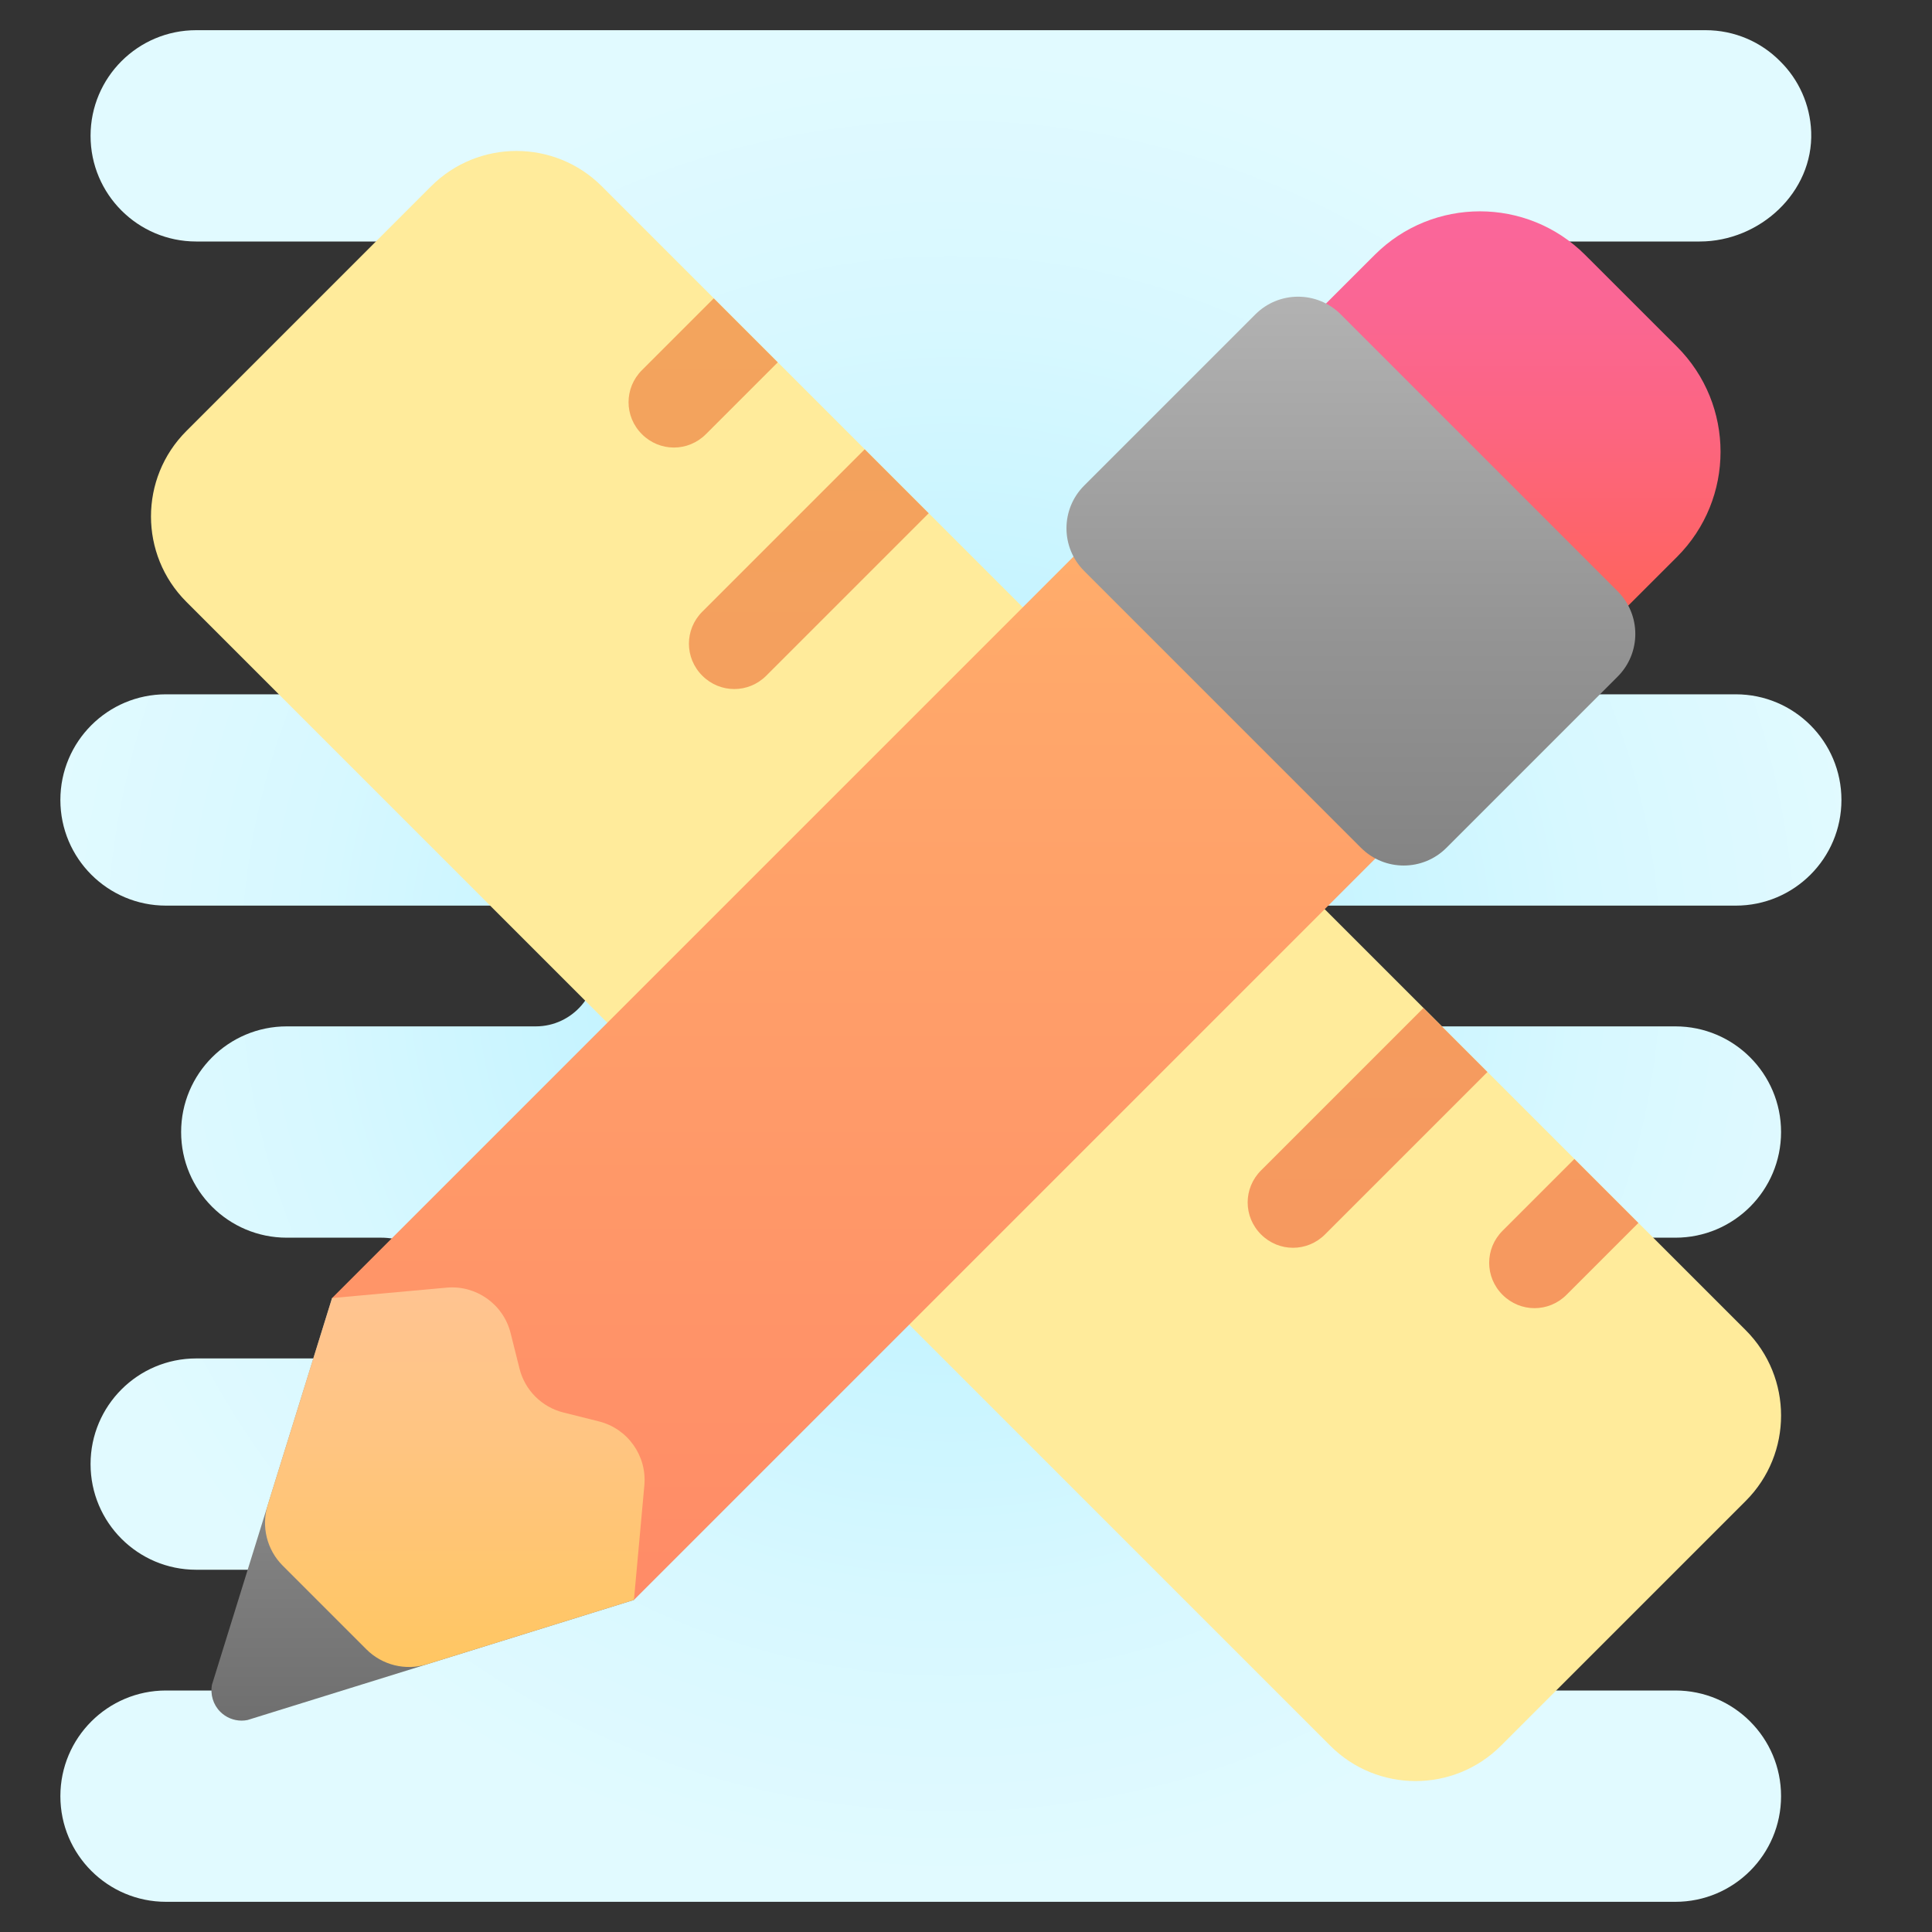 <svg xmlns="http://www.w3.org/2000/svg" viewBox="0 0 64 64"><rect x="0" y="0" width="64" height="64" fill="#333333" stroke="none"/><radialGradient id="dCi_Vz~KjpU6SGgghg~Lga" cx="31.5" cy="32" r="30.259" gradientTransform="matrix(1 0 0 -1 0 64)" gradientUnits="userSpaceOnUse"><stop offset="0" stop-color="#afeeff"/><stop offset=".193" stop-color="#bbf1ff"/><stop offset=".703" stop-color="#d7f8ff"/><stop offset="1" stop-color="#e1faff"/></radialGradient><path fill="url(#dCi_Vz~KjpU6SGgghg~Lga)" d="M52.5,23h5c1.933,0,3.5,1.567,3.5,3.5l0,0c0,1.933-1.567,3.5-3.5,3.5h-15c-1.21,0-2.179,1.089-1.97,2.339C40.695,33.323,41.626,34,42.624,34H55.5c1.933,0,3.5,1.567,3.5,3.5l0,0c0,1.933-1.567,3.5-3.5,3.5H43.75c-1.21,0-2.179,1.089-1.97,2.339C41.945,44.323,42.876,45,43.874,45h5.376c2.173,0,3.895,2.005,3.418,4.249C52.321,50.882,50.795,52,49.126,52H44c-1.205,0-2.173,1.072-1.972,2.326C42.186,55.314,43.113,56,44.115,56H55.5c1.933,0,3.5,1.567,3.5,3.5l0,0c0,1.933-1.567,3.5-3.5,3.5h-50C3.567,63,2,61.433,2,59.5l0,0C2,57.567,3.567,56,5.5,56H10c1.105,0,2-0.895,2-2l0,0c0-1.105-0.895-2-2-2H6.5C4.567,52,3,50.433,3,48.5l0,0C3,46.567,4.567,45,6.5,45h6.25c1.205,0,2.173-1.072,1.972-2.326C14.564,41.686,13.637,41,12.635,41H9.5C7.567,41,6,39.433,6,37.5l0,0C6,35.567,7.567,34,9.5,34h8.25c1.21,0,2.179-1.089,1.97-2.339C19.555,30.677,18.624,30,17.626,30H5.5C3.567,30,2,28.433,2,26.5l0,0C2,24.567,3.565,23,5.498,23c3.138,0,7.252,0,7.252,0c1.21,0,2.179-1.089,1.97-2.339C14.555,19.677,13.624,19,12.626,19H11v-7h1.75c1.205,0,2.173-1.072,1.972-2.326C14.564,8.686,13.637,8,12.635,8H6.5C4.567,8,3,6.433,3,4.5l0,0C3,2.567,4.567,1,6.5,1h50c0.96,0,1.84,0.39,2.47,1.03c0.611,0.601,0.994,1.43,1.028,2.339C60.072,6.365,58.301,8,56.304,8h-6.305c-1.205,0-2.173,1.072-1.972,2.326C48.184,11.314,49.112,12,50.113,12H50.5C52.17,12,51.4,23,52.5,23z"/><path fill="#ffeb9b" d="M49.722,57.828l8.107-8.107c1.562-1.562,1.562-4.095,0-5.657L19.937,6.172 c-1.562-1.562-4.095-1.562-5.657,0l-8.107,8.107c-1.562,1.562-1.562,4.095,0,5.657l37.892,37.892 C45.626,59.391,48.16,59.391,49.722,57.828z"/><linearGradient id="dCi_Vz~KjpU6SGgghg~Lgb" x1="-397.547" x2="-397.547" y1="-1232.922" y2="-1265.125" gradientTransform="matrix(-1 0 0 1 -360 1276)" gradientUnits="userSpaceOnUse"><stop offset="0" stop-color="#f6985f"/><stop offset="1" stop-color="#f3a45d"/></linearGradient><path fill="url(#dCi_Vz~KjpU6SGgghg~Lgb)" d="M47.153,33.392l2.12,2.12l-5.38,5.38c-0.59,0.59-1.53,0.59-2.12,0s-0.59-1.53,0-2.12 L47.153,33.392z M28.644,14.883l2.12,2.12l-5.38,5.38c-0.59,0.59-1.53,0.59-2.12,0s-0.59-1.53,0-2.12L28.644,14.883z M21.264,12.263l2.38-2.38l2.12,2.12l-2.38,2.38c-0.59,0.59-1.53,0.59-2.12,0C20.674,13.793,20.674,12.853,21.264,12.263z M52.153,38.392l2.12,2.12l-2.38,2.38c-0.59,0.59-1.53,0.59-2.12,0s-0.59-1.53,0-2.12L52.153,38.392z"/><g><linearGradient id="dCi_Vz~KjpU6SGgghg~Lgc" x1="13.191" x2="13.191" y1="-1233.342" y2="-1219.344" gradientTransform="translate(.812 1276.342)" gradientUnits="userSpaceOnUse"><stop offset="0" stop-color="#a4a4a4"/><stop offset=".63" stop-color="#7f7f7f"/><stop offset="1" stop-color="#6f6f6f"/><stop offset="1" stop-color="#6f6f6f"/></linearGradient><path fill="url(#dCi_Vz~KjpU6SGgghg~Lgc)" d="M11,43L7.024,55.802c-0.065,0.328,0.037,0.667,0.273,0.903 c0.189,0.189,0.444,0.293,0.707,0.293c0.065,0,0.131-0.007,0.196-0.02L21,53L11,43z"/><linearGradient id="dCi_Vz~KjpU6SGgghg~Lgd" x1="27.855" x2="27.855" y1="-1223.342" y2="-1258.685" gradientTransform="translate(.812 1276.342)" gradientUnits="userSpaceOnUse"><stop offset="0" stop-color="#ff8b67"/><stop offset=".847" stop-color="#ffa76a"/><stop offset="1" stop-color="#ffad6b"/><stop offset="1" stop-color="#ffad6b"/></linearGradient><path fill="url(#dCi_Vz~KjpU6SGgghg~Lgd)" d="M46.074,26.654l-8.745-8.745C36.938,17.518,36.391,17.609,36,18L11,43c0.5,0.5,9,9,10,10 l25-25C46.391,27.609,46.465,27.045,46.074,26.654z"/><linearGradient id="dCi_Vz~KjpU6SGgghg~Lge" x1="15.066" x2="15.066" y1="8.778" y2="21.353" gradientTransform="matrix(1 0 0 -1 0 64)" gradientUnits="userSpaceOnUse"><stop offset="0" stop-color="#ffc662"/><stop offset=".004" stop-color="#ffc662"/><stop offset=".609" stop-color="#ffc582"/><stop offset="1" stop-color="#ffc491"/><stop offset="1" stop-color="#ffc491"/></linearGradient><path fill="url(#dCi_Vz~KjpU6SGgghg~Lge)" d="M21,53l-6.856,2.131c-0.709,0.221-1.483,0.03-2.008-0.496l-2.771-2.771 c-0.525-0.525-0.716-1.299-0.496-2.008L11,43l3.794-0.345c0.982-0.089,1.882,0.55,2.121,1.507l0.294,1.174 c0.179,0.717,0.739,1.276,1.455,1.455l1.174,0.294c0.956,0.239,1.596,1.14,1.507,2.121L21,53z"/><linearGradient id="dCi_Vz~KjpU6SGgghg~Lgf" x1="48.747" x2="48.747" y1="-1254.481" y2="-1269.341" gradientTransform="translate(.812 1276.342)" gradientUnits="userSpaceOnUse"><stop offset="0" stop-color="#ff634d"/><stop offset=".204" stop-color="#fe6464"/><stop offset=".521" stop-color="#fc6581"/><stop offset=".794" stop-color="#fa6694"/><stop offset=".989" stop-color="#fa669a"/><stop offset="1" stop-color="#fa669a"/></linearGradient><path fill="url(#dCi_Vz~KjpU6SGgghg~Lgf)" d="M55.552,11.484l-3.043-3.041c-1.925-1.923-5.045-1.923-6.97,0l-3.127,3.124 c-0.385,0.385-0.385,1.008,0,1.393l8.62,8.612c0.192,0.192,0.445,0.289,0.697,0.289s0.505-0.097,0.697-0.289l3.127-3.124 C57.476,16.525,57.476,13.407,55.552,11.484z"/><linearGradient id="dCi_Vz~KjpU6SGgghg~Lgg" x1="44.75" x2="44.75" y1="54.172" y2="35.328" gradientTransform="matrix(1 0 0 -1 0 64)" gradientUnits="userSpaceOnUse"><stop offset="0" stop-color="#b2b2b2"/><stop offset=".594" stop-color="#949494"/><stop offset="1" stop-color="#848484"/><stop offset="1" stop-color="#848484"/></linearGradient><path fill="url(#dCi_Vz~KjpU6SGgghg~Lgg)" d="M53.586,22.414l-5.672,5.672c-0.781,0.781-2.047,0.781-2.828,0l-9.172-9.172 c-0.781-0.781-0.781-2.047,0-2.828l5.672-5.672c0.781-0.781,2.047-0.781,2.828,0l9.172,9.172 C54.367,20.367,54.367,21.633,53.586,22.414z"/></g></svg>